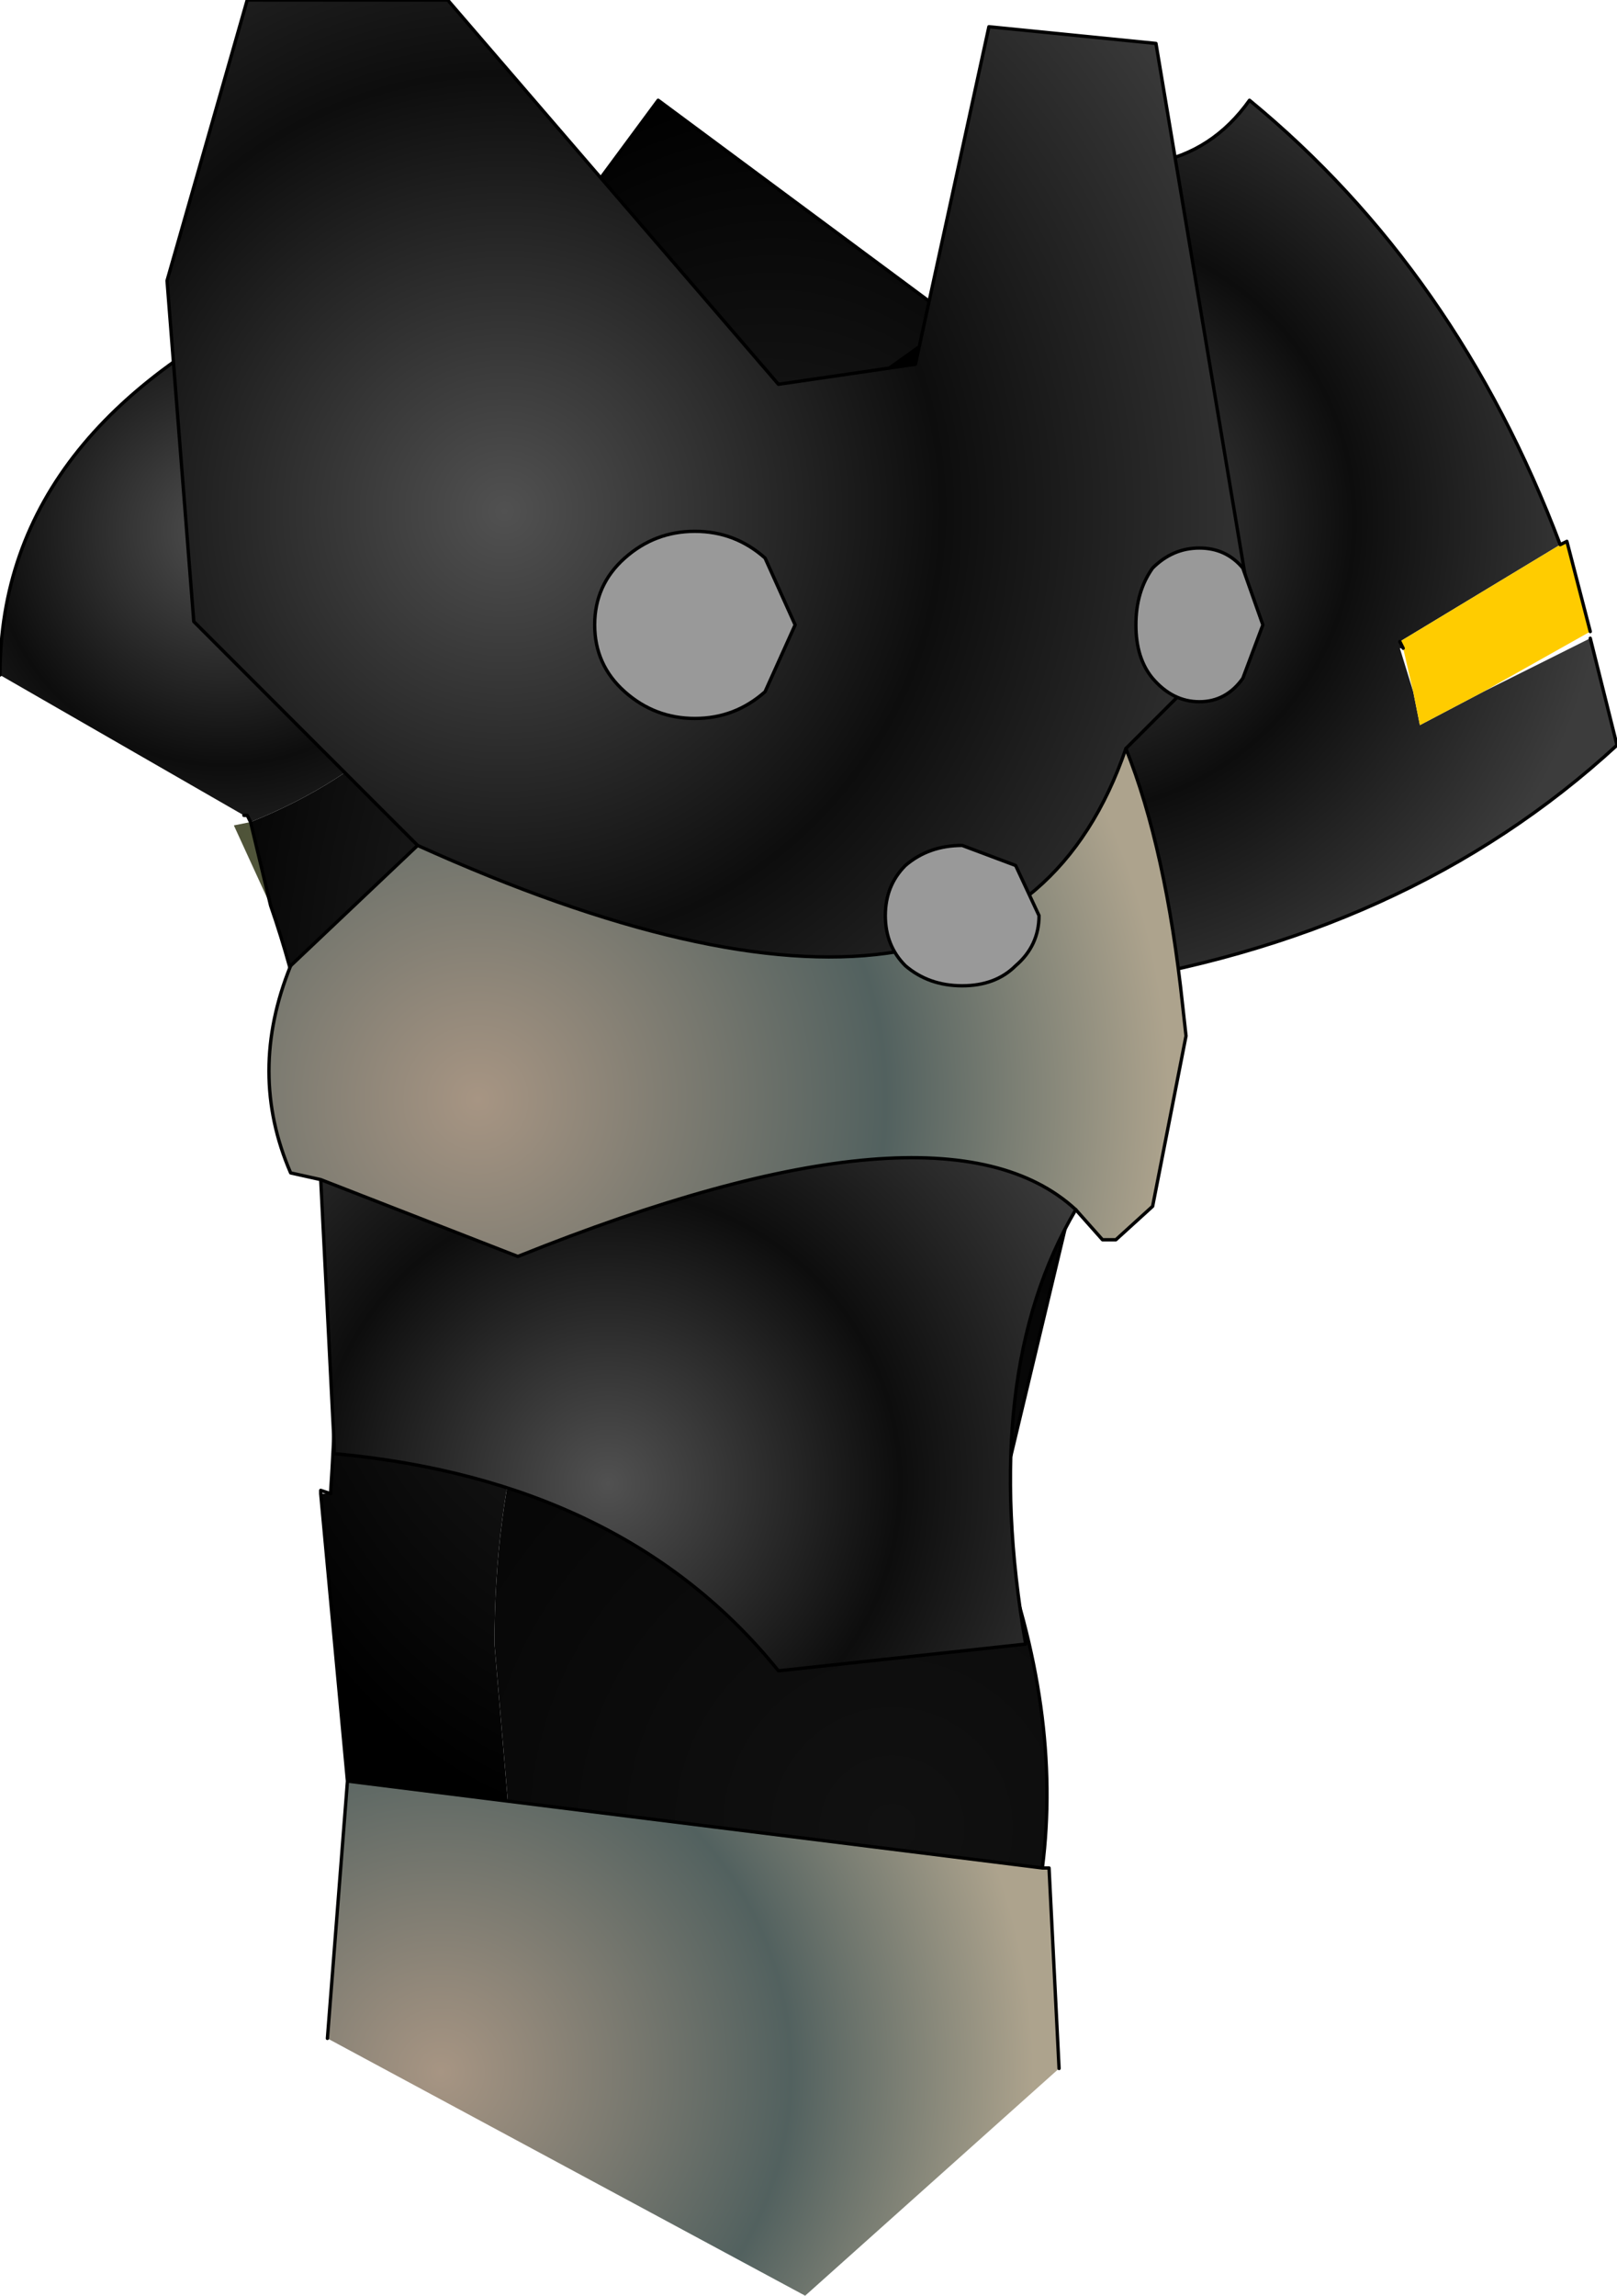 <?xml version="1.0" encoding="UTF-8" standalone="no"?>
<svg xmlns:ffdec="https://www.free-decompiler.com/flash" xmlns:xlink="http://www.w3.org/1999/xlink" ffdec:objectType="shape" height="68.7px" width="48.4px" xmlns="http://www.w3.org/2000/svg">
  <g transform="matrix(2.0, 0.0, 0.0, 2.0, 19.8, 35.8)">
    <path d="M7.85 -7.65 L7.5 -6.95 7.4 -7.8 7.85 -7.65 M-5.85 -4.35 L-6.4 -5.55 -6.15 -5.6 -5.85 -4.35" fill="url(#gradient0)" fill-rule="evenodd" stroke="none"/>
    <path d="M7.5 -6.95 L7.75 -4.2 7.3 -3.3 7.1 -2.95 6.55 -1.7 Q5.65 -2.35 4.65 -2.5 L3.8 -2.6 Q1.2 -2.6 -0.65 0.1 -2.5 2.85 -2.5 6.7 L-2.3 9.05 -4.7 8.75 -5.1 4.45 -4.95 4.45 -4.95 4.4 Q-4.6 -0.75 -5.85 -4.35 L-6.15 -5.6 Q-3.4 -6.7 -2.4 -9.3 -1.95 -10.55 -1.9 -12.15 L-1.9 -12.65 -1.95 -14.05 -1.75 -14.1 -0.05 -16.4 4.4 -13.1 3.35 -12.35 5.4 -11.5 7.4 -7.8 7.5 -6.95" fill="url(#gradient1)" fill-rule="evenodd" stroke="none"/>
    <path d="M4.4 -13.1 L4.65 -13.1 Q9.15 -11.95 9.95 -9.1 L7.85 -7.65 7.4 -7.8 5.4 -11.5 3.35 -12.35 4.4 -13.1" fill="url(#gradient2)" fill-rule="evenodd" stroke="none"/>
    <path d="M6.55 -1.7 L6.55 -1.65 4.95 5.05 5.0 5.05 Q6.0 7.7 5.7 10.05 L-2.3 9.05 -2.5 6.7 Q-2.5 2.85 -0.65 0.1 1.2 -2.6 3.8 -2.6 L4.65 -2.5 Q5.65 -2.35 6.55 -1.7" fill="url(#gradient3)" fill-rule="evenodd" stroke="none"/>
    <path d="M5.7 10.05 L5.8 10.05 5.95 13.05 2.15 16.45 -5.0 12.6 -4.7 8.75 -2.3 9.05 5.7 10.05" fill="url(#gradient4)" fill-rule="evenodd" stroke="none"/>
    <path d="M-6.15 -5.6 L-6.2 -5.7 -6.25 -5.7 -9.9 -7.8 Q-9.9 -11.6 -5.2 -13.65 L-1.95 -14.05 -1.9 -12.65 -1.9 -12.15 Q-1.95 -10.55 -2.4 -9.3 -3.4 -6.7 -6.15 -5.6" fill="url(#gradient5)" fill-rule="evenodd" stroke="none"/>
    <path d="M4.65 -13.1 Q9.15 -11.95 9.95 -9.1 M7.85 -7.65 L7.5 -6.95 7.75 -4.2 7.3 -3.3 7.1 -2.95 6.55 -1.7 6.55 -1.65 4.95 5.05 5.0 5.05 Q6.0 7.7 5.7 10.05 L5.8 10.05 5.95 13.05 M-5.0 12.6 L-4.7 8.75 -5.1 4.45 -5.1 4.4 -4.95 4.45 -4.95 4.4 Q-4.6 -0.75 -5.85 -4.35 L-6.15 -5.6 -6.2 -5.7 -6.25 -5.7 M-9.9 -7.8 Q-9.9 -11.6 -5.2 -13.65 L-1.95 -14.05 -1.75 -14.1 -0.05 -16.4 4.4 -13.1 3.35 -12.35 M7.4 -7.8 L7.5 -6.95 M-2.3 9.05 L5.7 10.05 M-2.3 9.05 L-4.7 8.75" fill="none" stroke="#000000" stroke-linecap="round" stroke-linejoin="round" stroke-width="0.05"/>
    <path d="M13.9 -8.35 L14.3 -6.75 Q11.15 -3.85 6.35 -3.15 6.2 -6.6 3.6 -9.45 3.7 -11.9 5.25 -15.75 7.7 -14.85 8.8 -16.4 11.9 -13.85 13.45 -9.75 L11.05 -8.3 11.1 -8.2 11.05 -8.2 11.25 -7.55 11.35 -7.05 12.3 -7.55 13.9 -8.35" fill="url(#gradient6)" fill-rule="evenodd" stroke="none"/>
    <path d="M12.3 -7.55 L11.35 -7.05 11.25 -7.55 11.1 -8.2 11.05 -8.3 13.45 -9.75 13.55 -9.8 13.9 -8.45 12.3 -7.55" fill="#ffcc00" fill-rule="evenodd" stroke="none"/>
    <path d="M13.45 -9.75 Q11.9 -13.85 8.8 -16.4 7.7 -14.85 5.25 -15.75 3.7 -11.9 3.6 -9.45 6.2 -6.6 6.35 -3.15 11.15 -3.85 14.3 -6.75 L13.9 -8.35 M11.1 -8.2 L11.05 -8.3 M13.45 -9.75 L13.55 -9.8 13.9 -8.45" fill="none" stroke="#000000" stroke-linecap="round" stroke-linejoin="round" stroke-width="0.05"/>
    <path d="M6.95 -6.7 Q7.55 -5.2 7.8 -2.85 L7.85 -2.4 7.35 0.15 6.8 0.65 6.6 0.65 6.2 0.2 Q4.2 -1.65 -2.15 0.9 L-5.1 -0.25 -5.55 -0.35 Q-6.2 -1.85 -5.55 -3.45 L-3.65 -5.25 Q5.1 -1.3 6.95 -6.7" fill="url(#gradient7)" fill-rule="evenodd" stroke="none"/>
    <path d="M-3.65 -5.25 L-7.0 -8.6 -7.4 -13.7 -6.2 -17.9 -3.2 -17.9 1.75 -12.15 3.8 -12.45 4.9 -17.5 7.4 -17.25 8.85 -8.6 6.95 -6.7 Q5.1 -1.3 -3.65 -5.25" fill="url(#gradient8)" fill-rule="evenodd" stroke="none"/>
    <path d="M6.2 0.2 Q4.75 2.65 5.45 6.7 L1.75 7.1 Q-0.55 4.25 -4.9 3.85 L-4.9 3.7 -5.1 -0.25 -2.15 0.9 Q4.2 -1.65 6.2 0.2" fill="url(#gradient9)" fill-rule="evenodd" stroke="none"/>
    <path d="M-3.65 -5.25 L-7.0 -8.6 -7.4 -13.7 -6.2 -17.9 -3.2 -17.9 1.75 -12.15 3.8 -12.45 4.9 -17.5 7.4 -17.25 8.85 -8.6 6.95 -6.7 M7.8 -2.85 L7.85 -2.4 7.35 0.15 6.8 0.65 6.6 0.65 6.2 0.2 Q4.2 -1.65 -2.15 0.9 L-5.1 -0.25 -5.55 -0.35 Q-6.2 -1.85 -5.55 -3.45 M-4.9 3.7 L-5.1 -0.25" fill="none" stroke="#000000" stroke-linecap="round" stroke-linejoin="round" stroke-width="0.05"/>
    <path d="M6.95 -6.7 Q7.55 -5.2 7.8 -2.85 M6.2 0.2 Q4.75 2.65 5.45 6.7 L1.75 7.1 Q-0.55 4.25 -4.9 3.85 L-4.9 3.7 M-5.55 -3.45 L-3.65 -5.25 Q5.1 -1.3 6.95 -6.7" fill="none" stroke="#000000" stroke-linecap="round" stroke-linejoin="round" stroke-width="0.05"/>
    <path d="M8.7 -9.4 L9.0 -8.55 8.7 -7.75 Q8.45 -7.4 8.05 -7.4 7.65 -7.4 7.35 -7.75 7.1 -8.05 7.1 -8.55 7.1 -9.05 7.35 -9.4 7.65 -9.7 8.05 -9.7 8.45 -9.7 8.7 -9.4 M1.55 -9.55 L2.0 -8.55 1.55 -7.55 Q1.1 -7.15 0.5 -7.15 -0.1 -7.15 -0.55 -7.55 -1.0 -7.95 -1.0 -8.55 -1.0 -9.15 -0.55 -9.55 -0.1 -9.95 0.5 -9.95 1.1 -9.95 1.55 -9.55 M3.65 -3.45 Q3.35 -3.75 3.35 -4.2 3.35 -4.65 3.65 -4.95 4.0 -5.25 4.5 -5.25 L5.3 -4.95 5.65 -4.2 Q5.65 -3.75 5.3 -3.45 5.0 -3.15 4.5 -3.15 4.0 -3.15 3.65 -3.45" fill="#999999" fill-rule="evenodd" stroke="none"/>
    <path d="M8.7 -9.4 L9.0 -8.55 8.7 -7.75 Q8.45 -7.4 8.05 -7.4 7.65 -7.4 7.35 -7.75 7.1 -8.05 7.1 -8.55 7.1 -9.05 7.35 -9.4 7.65 -9.7 8.05 -9.7 8.45 -9.7 8.7 -9.4 M1.55 -9.55 L2.0 -8.55 1.55 -7.55 Q1.1 -7.15 0.5 -7.15 -0.1 -7.15 -0.55 -7.55 -1.0 -7.95 -1.0 -8.55 -1.0 -9.15 -0.55 -9.55 -0.1 -9.95 0.5 -9.95 1.1 -9.95 1.55 -9.55 M3.65 -3.45 Q3.35 -3.75 3.35 -4.2 3.35 -4.65 3.65 -4.95 4.0 -5.25 4.5 -5.25 L5.3 -4.95 5.65 -4.2 Q5.65 -3.75 5.3 -3.45 5.0 -3.15 4.5 -3.15 4.0 -3.15 3.65 -3.45 Z" fill="none" stroke="#000000" stroke-linecap="round" stroke-linejoin="round" stroke-width="0.05"/>
  </g>
  <defs>
    <radialGradient cx="0" cy="0" gradientTransform="matrix(0.022, 0.0, 0.0, 0.022, 2.85, -1.75)" gradientUnits="userSpaceOnUse" id="gradient0" r="819.2" spreadMethod="pad">
      <stop offset="0.0" stop-color="#6a7249"/>
      <stop offset="1.0" stop-color="#393a2c"/>
    </radialGradient>
    <radialGradient cx="0" cy="0" gradientTransform="matrix(0.01, 0.001, -0.002, 0.016, 0.8, -3.65)" gradientUnits="userSpaceOnUse" id="gradient1" r="819.2" spreadMethod="pad">
      <stop offset="0.0" stop-color="#333333"/>
      <stop offset="1.0" stop-color="#000000"/>
    </radialGradient>
    <radialGradient cx="0" cy="0" gradientTransform="matrix(0.006, 0.0, 0.0, 0.006, 7.6, -9.15)" gradientUnits="userSpaceOnUse" id="gradient2" r="819.2" spreadMethod="pad">
      <stop offset="0.0" stop-color="#333333"/>
      <stop offset="1.0" stop-color="#000000"/>
    </radialGradient>
    <radialGradient cx="0" cy="0" gradientTransform="matrix(0.015, 0.0, 0.0, 0.015, 3.45, 9.45)" gradientUnits="userSpaceOnUse" id="gradient3" r="819.2" spreadMethod="pad">
      <stop offset="0.0" stop-color="#111111"/>
      <stop offset="1.0" stop-color="#000000"/>
    </radialGradient>
    <radialGradient cx="0" cy="0" gradientTransform="matrix(0.012, 0.0, 0.0, 0.012, -3.3, 13.1)" gradientUnits="userSpaceOnUse" id="gradient4" r="819.2" spreadMethod="pad">
      <stop offset="0.0" stop-color="#a79583"/>
      <stop offset="0.533" stop-color="#52615f"/>
      <stop offset="0.902" stop-color="#ada38d"/>
    </radialGradient>
    <radialGradient cx="0" cy="0" gradientTransform="matrix(0.008, 0.0, 0.0, 0.008, -6.55, -9.95)" gradientUnits="userSpaceOnUse" id="gradient5" r="819.2" spreadMethod="pad">
      <stop offset="0.0" stop-color="#515151"/>
      <stop offset="0.533" stop-color="#0d0d0d"/>
      <stop offset="1.0" stop-color="#3c3c3c"/>
    </radialGradient>
    <radialGradient cx="0" cy="0" gradientTransform="matrix(0.01, 0.0, 0.0, 0.01, 6.0, -10.1)" gradientUnits="userSpaceOnUse" id="gradient6" r="819.2" spreadMethod="pad">
      <stop offset="0.0" stop-color="#515151"/>
      <stop offset="0.533" stop-color="#0d0d0d"/>
      <stop offset="1.0" stop-color="#3c3c3c"/>
    </radialGradient>
    <radialGradient cx="0" cy="0" gradientTransform="matrix(0.014, 0.0, 0.0, 0.014, -2.75, -1.45)" gradientUnits="userSpaceOnUse" id="gradient7" r="819.2" spreadMethod="pad">
      <stop offset="0.0" stop-color="#a79583"/>
      <stop offset="0.533" stop-color="#52615f"/>
      <stop offset="0.902" stop-color="#ada38d"/>
    </radialGradient>
    <radialGradient cx="0" cy="0" gradientTransform="matrix(0.015, 0.0, 0.0, 0.015, -2.35, -10.25)" gradientUnits="userSpaceOnUse" id="gradient8" r="819.2" spreadMethod="pad">
      <stop offset="0.0" stop-color="#515151"/>
      <stop offset="0.533" stop-color="#0d0d0d"/>
      <stop offset="1.0" stop-color="#3c3c3c"/>
    </radialGradient>
    <radialGradient cx="0" cy="0" gradientTransform="matrix(0.01, 0.0, 0.0, 0.01, -0.8, 4.3)" gradientUnits="userSpaceOnUse" id="gradient9" r="819.2" spreadMethod="pad">
      <stop offset="0.0" stop-color="#515151"/>
      <stop offset="0.533" stop-color="#0d0d0d"/>
      <stop offset="1.0" stop-color="#3c3c3c"/>
    </radialGradient>
  </defs>
</svg>
